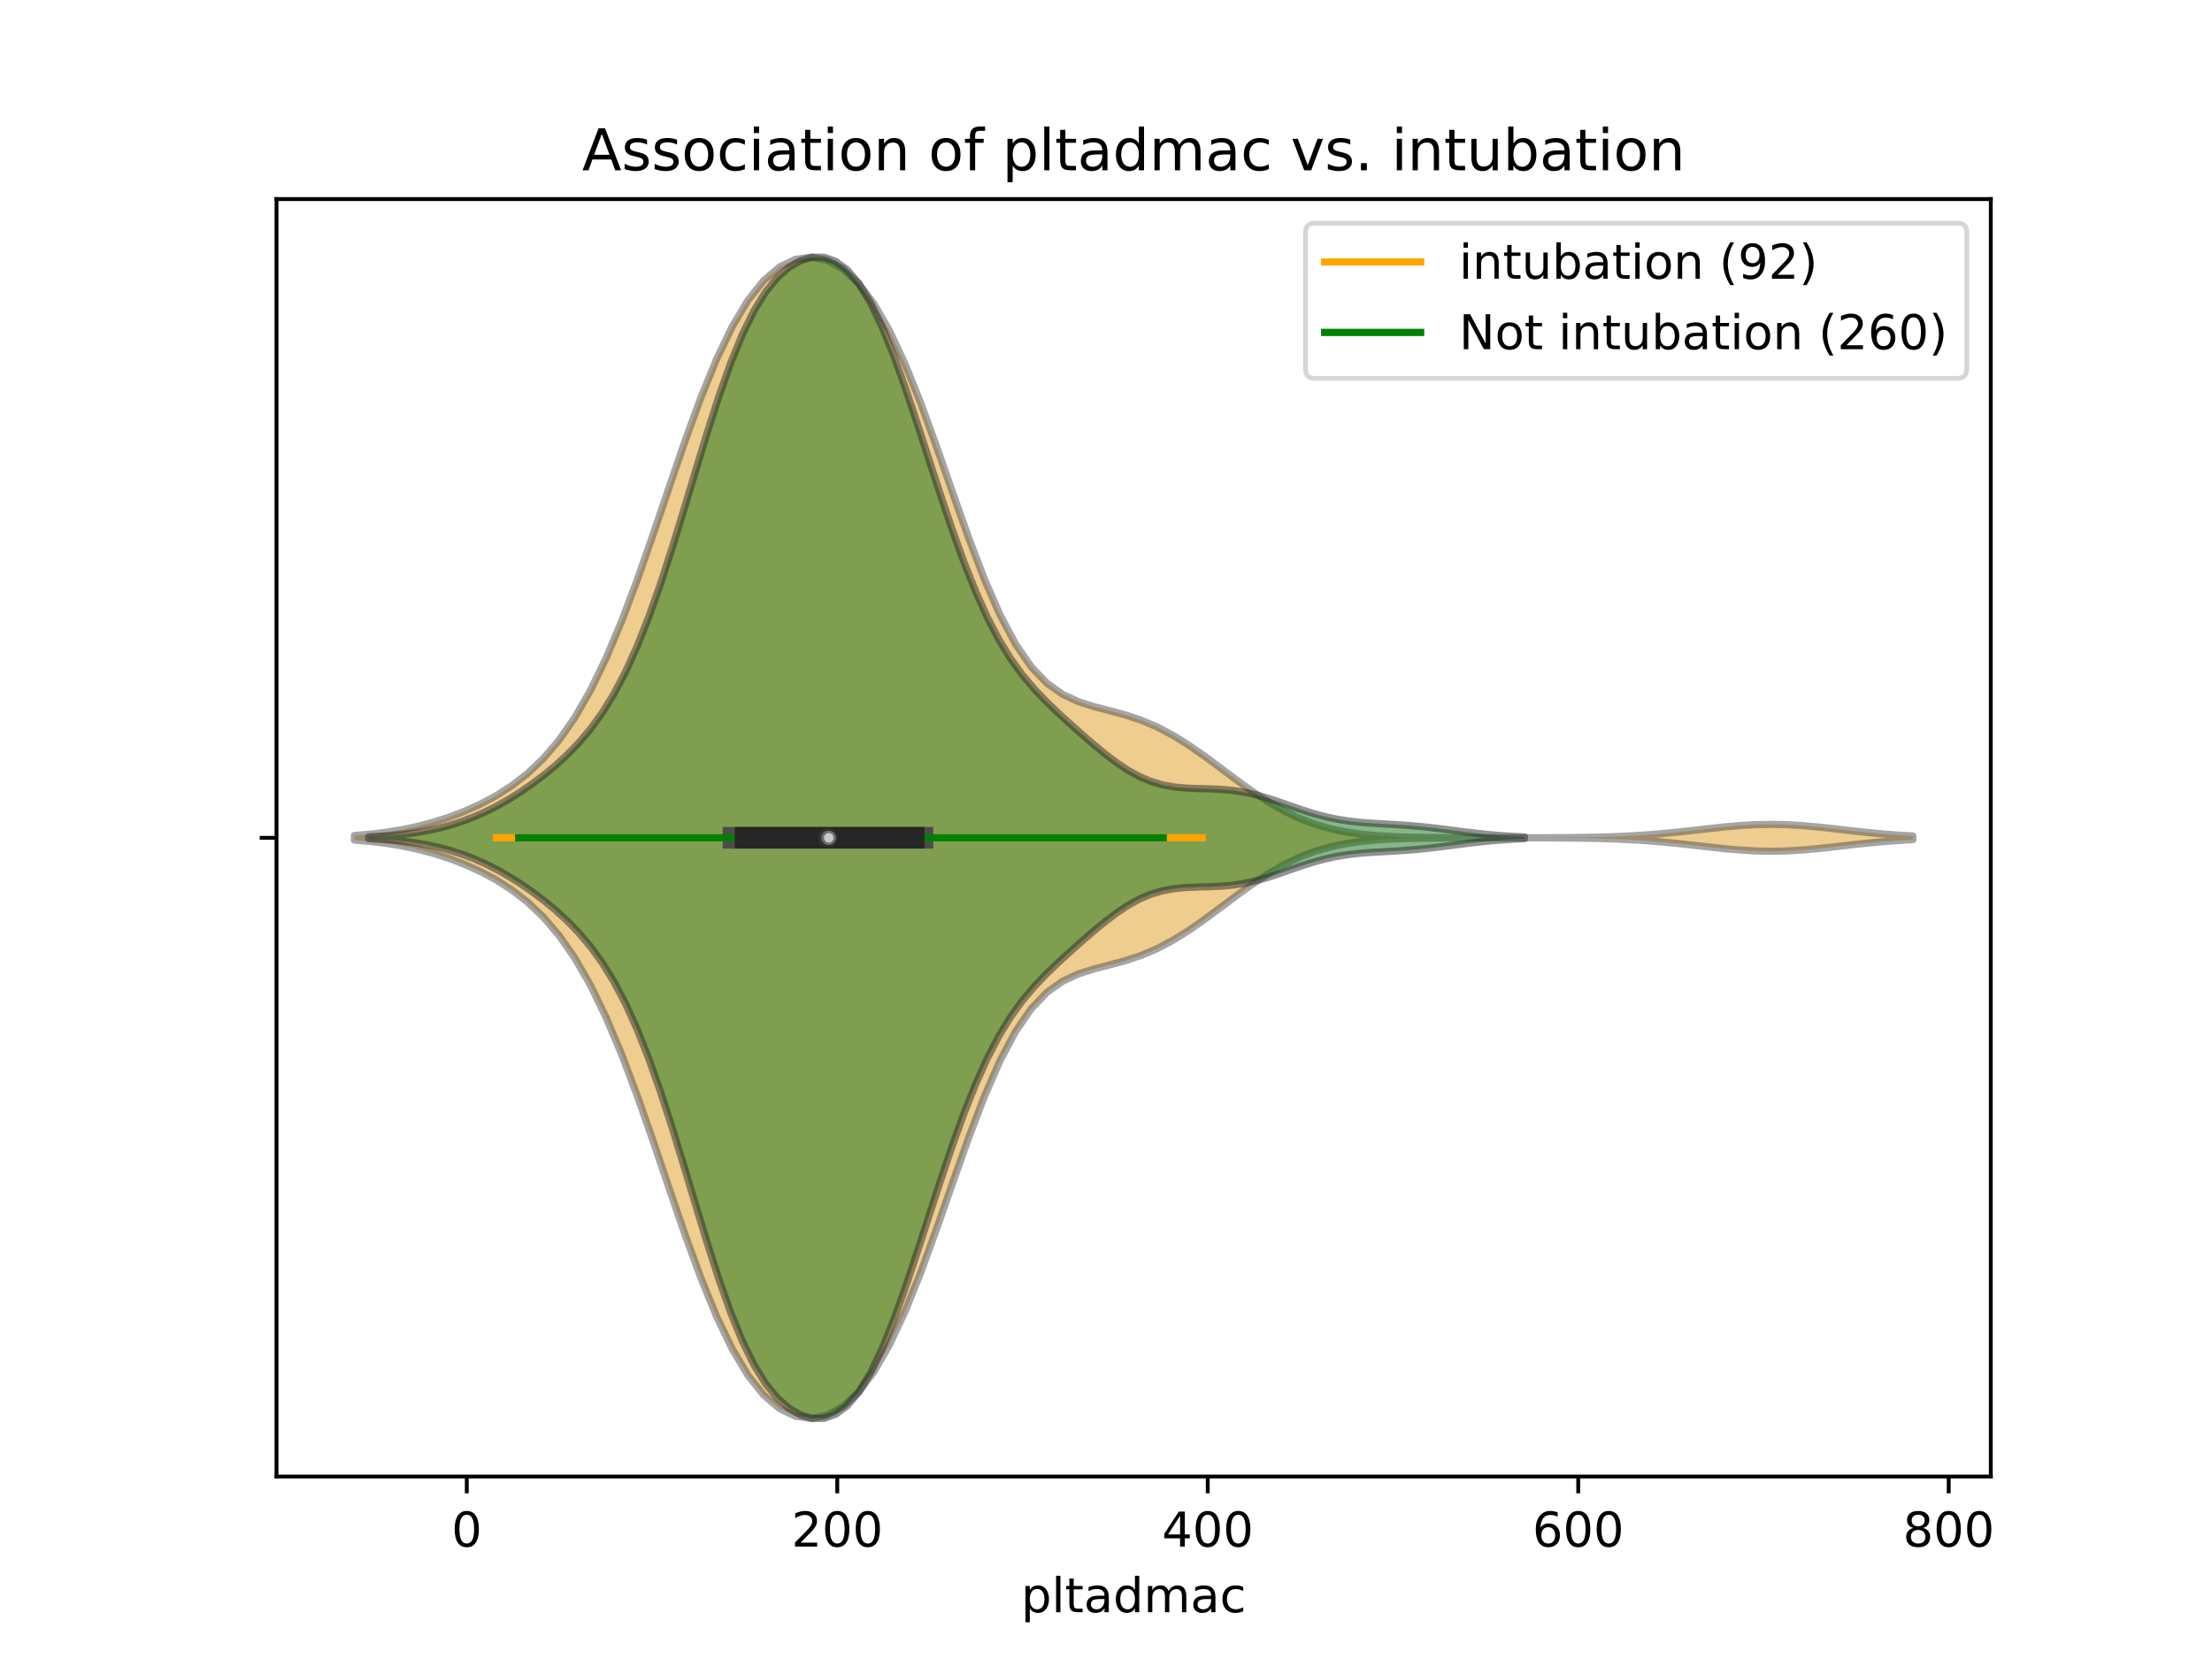 <?xml version="1.0" encoding="utf-8" standalone="no"?>
<!DOCTYPE svg PUBLIC "-//W3C//DTD SVG 1.1//EN"
  "http://www.w3.org/Graphics/SVG/1.1/DTD/svg11.dtd">
<!-- Created with matplotlib (https://matplotlib.org/) -->
<svg height="345.6pt" version="1.1" viewBox="0 0 460.8 345.6" width="460.8pt" xmlns="http://www.w3.org/2000/svg" xmlns:xlink="http://www.w3.org/1999/xlink">
 <defs>
  <style type="text/css">
*{stroke-linecap:butt;stroke-linejoin:round;}
  </style>
 </defs>
 <g id="figure_1">
  <g id="patch_1">
   <path d="M 0 345.6 
L 460.8 345.6 
L 460.8 0 
L 0 0 
z
" style="fill:#ffffff;"/>
  </g>
  <g id="axes_1">
   <g id="patch_2">
    <path d="M 57.6 307.584 
L 414.72 307.584 
L 414.72 41.472 
L 57.6 41.472 
z
" style="fill:#ffffff;"/>
   </g>
   <g id="PolyCollection_1">
    <defs>
     <path d="M 73.833 -170.594 
L 73.833 -171.55 
L 77.112 -171.829 
L 80.391 -172.222 
L 83.671 -172.753 
L 86.95 -173.441 
L 90.229 -174.303 
L 93.509 -175.351 
L 96.788 -176.602 
L 100.067 -178.082 
L 103.347 -179.836 
L 106.626 -181.933 
L 109.905 -184.474 
L 113.185 -187.588 
L 116.464 -191.424 
L 119.743 -196.128 
L 123.023 -201.828 
L 126.302 -208.591 
L 129.581 -216.398 
L 132.861 -225.118 
L 136.14 -234.497 
L 139.42 -244.173 
L 142.699 -253.72 
L 145.978 -262.702 
L 149.258 -270.742 
L 152.537 -277.571 
L 155.816 -283.048 
L 159.096 -287.156 
L 162.375 -289.961 
L 165.654 -291.56 
L 168.934 -292.032 
L 172.213 -291.402 
L 175.492 -289.632 
L 178.772 -286.637 
L 182.051 -282.32 
L 185.33 -276.626 
L 188.61 -269.596 
L 191.889 -261.407 
L 195.168 -252.383 
L 198.448 -242.979 
L 201.727 -233.718 
L 205.006 -225.114 
L 208.286 -217.592 
L 211.565 -211.416 
L 214.844 -206.666 
L 218.124 -203.248 
L 221.403 -200.933 
L 224.682 -199.417 
L 227.962 -198.38 
L 231.241 -197.533 
L 234.52 -196.643 
L 237.8 -195.546 
L 241.079 -194.148 
L 244.358 -192.416 
L 247.638 -190.374 
L 250.917 -188.087 
L 254.196 -185.656 
L 257.476 -183.198 
L 260.755 -180.83 
L 264.034 -178.658 
L 267.314 -176.759 
L 270.593 -175.177 
L 273.872 -173.92 
L 277.152 -172.97 
L 280.431 -172.285 
L 283.71 -171.815 
L 286.99 -171.507 
L 290.269 -171.316 
L 293.548 -171.203 
L 296.828 -171.139 
L 300.107 -171.105 
L 303.386 -171.088 
L 306.666 -171.079 
L 309.945 -171.076 
L 313.224 -171.076 
L 316.504 -171.078 
L 319.783 -171.083 
L 323.062 -171.095 
L 326.342 -171.117 
L 329.621 -171.154 
L 332.9 -171.217 
L 336.18 -171.314 
L 339.459 -171.458 
L 342.739 -171.658 
L 346.018 -171.918 
L 349.297 -172.236 
L 352.577 -172.596 
L 355.856 -172.971 
L 359.135 -173.326 
L 362.415 -173.618 
L 365.694 -173.81 
L 368.973 -173.875 
L 372.253 -173.805 
L 375.532 -173.608 
L 378.811 -173.312 
L 382.091 -172.956 
L 385.37 -172.581 
L 388.649 -172.222 
L 391.929 -171.907 
L 395.208 -171.649 
L 398.487 -171.451 
L 398.487 -170.693 
L 398.487 -170.693 
L 395.208 -170.495 
L 391.929 -170.237 
L 388.649 -169.922 
L 385.37 -169.563 
L 382.091 -169.188 
L 378.811 -168.832 
L 375.532 -168.536 
L 372.253 -168.339 
L 368.973 -168.269 
L 365.694 -168.334 
L 362.415 -168.526 
L 359.135 -168.818 
L 355.856 -169.173 
L 352.577 -169.548 
L 349.297 -169.908 
L 346.018 -170.226 
L 342.739 -170.486 
L 339.459 -170.686 
L 336.18 -170.83 
L 332.9 -170.927 
L 329.621 -170.99 
L 326.342 -171.027 
L 323.062 -171.049 
L 319.783 -171.061 
L 316.504 -171.066 
L 313.224 -171.068 
L 309.945 -171.068 
L 306.666 -171.065 
L 303.386 -171.056 
L 300.107 -171.039 
L 296.828 -171.005 
L 293.548 -170.941 
L 290.269 -170.828 
L 286.99 -170.637 
L 283.71 -170.329 
L 280.431 -169.859 
L 277.152 -169.174 
L 273.872 -168.224 
L 270.593 -166.967 
L 267.314 -165.385 
L 264.034 -163.486 
L 260.755 -161.314 
L 257.476 -158.946 
L 254.196 -156.488 
L 250.917 -154.057 
L 247.638 -151.77 
L 244.358 -149.728 
L 241.079 -147.996 
L 237.8 -146.598 
L 234.52 -145.501 
L 231.241 -144.611 
L 227.962 -143.764 
L 224.682 -142.727 
L 221.403 -141.211 
L 218.124 -138.896 
L 214.844 -135.478 
L 211.565 -130.728 
L 208.286 -124.552 
L 205.006 -117.03 
L 201.727 -108.426 
L 198.448 -99.165 
L 195.168 -89.761 
L 191.889 -80.737 
L 188.61 -72.548 
L 185.33 -65.518 
L 182.051 -59.824 
L 178.772 -55.507 
L 175.492 -52.512 
L 172.213 -50.742 
L 168.934 -50.112 
L 165.654 -50.584 
L 162.375 -52.183 
L 159.096 -54.988 
L 155.816 -59.096 
L 152.537 -64.573 
L 149.258 -71.402 
L 145.978 -79.442 
L 142.699 -88.424 
L 139.42 -97.971 
L 136.14 -107.647 
L 132.861 -117.026 
L 129.581 -125.746 
L 126.302 -133.553 
L 123.023 -140.316 
L 119.743 -146.016 
L 116.464 -150.72 
L 113.185 -154.556 
L 109.905 -157.67 
L 106.626 -160.211 
L 103.347 -162.308 
L 100.067 -164.062 
L 96.788 -165.542 
L 93.509 -166.793 
L 90.229 -167.841 
L 86.95 -168.703 
L 83.671 -169.391 
L 80.391 -169.922 
L 77.112 -170.315 
L 73.833 -170.594 
z
" id="mb00d078a0f" style="stroke:#4c4c4c;stroke-opacity:0.5;stroke-width:1.5;"/>
    </defs>
    <g clip-path="url(#pf6d7dfe55d)">
     <use style="fill:#df9c20;fill-opacity:0.5;stroke:#4c4c4c;stroke-opacity:0.5;stroke-width:1.5;" x="0" xlink:href="#mb00d078a0f" y="345.6"/>
    </g>
   </g>
   <g id="PolyCollection_2">
    <defs>
     <path d="M 76.803 -170.877 
L 76.803 -171.267 
L 79.235 -171.388 
L 81.667 -171.563 
L 84.099 -171.805 
L 86.53 -172.128 
L 88.962 -172.545 
L 91.394 -173.07 
L 93.826 -173.715 
L 96.258 -174.494 
L 98.69 -175.417 
L 101.122 -176.491 
L 103.554 -177.718 
L 105.986 -179.097 
L 108.418 -180.624 
L 110.85 -182.298 
L 113.282 -184.128 
L 115.714 -186.134 
L 118.146 -188.36 
L 120.578 -190.87 
L 123.01 -193.748 
L 125.442 -197.097 
L 127.874 -201.026 
L 130.306 -205.637 
L 132.738 -210.999 
L 135.17 -217.137 
L 137.602 -224.009 
L 140.034 -231.498 
L 142.466 -239.416 
L 144.898 -247.51 
L 147.33 -255.49 
L 149.762 -263.052 
L 152.194 -269.923 
L 154.626 -275.895 
L 157.057 -280.854 
L 159.489 -284.789 
L 161.921 -287.771 
L 164.353 -289.914 
L 166.785 -291.319 
L 169.217 -292.032 
L 171.649 -292.018 
L 174.081 -291.176 
L 176.513 -289.372 
L 178.945 -286.492 
L 181.377 -282.489 
L 183.809 -277.402 
L 186.241 -271.367 
L 188.673 -264.588 
L 191.105 -257.318 
L 193.537 -249.824 
L 195.969 -242.364 
L 198.401 -235.175 
L 200.833 -228.454 
L 203.265 -222.352 
L 205.697 -216.961 
L 208.129 -212.306 
L 210.561 -208.347 
L 212.993 -204.992 
L 215.425 -202.11 
L 217.857 -199.562 
L 220.289 -197.221 
L 222.721 -194.992 
L 225.153 -192.826 
L 227.584 -190.718 
L 230.016 -188.703 
L 232.448 -186.843 
L 234.88 -185.208 
L 237.312 -183.858 
L 239.744 -182.824 
L 242.176 -182.104 
L 244.608 -181.662 
L 247.04 -181.432 
L 249.472 -181.329 
L 251.904 -181.266 
L 254.336 -181.158 
L 256.768 -180.939 
L 259.2 -180.567 
L 261.632 -180.028 
L 264.064 -179.337 
L 266.496 -178.537 
L 268.928 -177.686 
L 271.36 -176.849 
L 273.792 -176.084 
L 276.224 -175.435 
L 278.656 -174.921 
L 281.088 -174.543 
L 283.52 -174.28 
L 285.952 -174.098 
L 288.384 -173.958 
L 290.816 -173.821 
L 293.248 -173.657 
L 295.68 -173.45 
L 298.111 -173.195 
L 300.543 -172.902 
L 302.975 -172.59 
L 305.407 -172.278 
L 307.839 -171.99 
L 310.271 -171.739 
L 312.703 -171.534 
L 315.135 -171.377 
L 317.567 -171.263 
L 317.567 -170.881 
L 317.567 -170.881 
L 315.135 -170.767 
L 312.703 -170.61 
L 310.271 -170.405 
L 307.839 -170.154 
L 305.407 -169.866 
L 302.975 -169.554 
L 300.543 -169.242 
L 298.111 -168.949 
L 295.68 -168.694 
L 293.248 -168.487 
L 290.816 -168.323 
L 288.384 -168.186 
L 285.952 -168.046 
L 283.52 -167.864 
L 281.088 -167.601 
L 278.656 -167.223 
L 276.224 -166.709 
L 273.792 -166.06 
L 271.36 -165.295 
L 268.928 -164.458 
L 266.496 -163.607 
L 264.064 -162.807 
L 261.632 -162.116 
L 259.2 -161.577 
L 256.768 -161.205 
L 254.336 -160.986 
L 251.904 -160.878 
L 249.472 -160.815 
L 247.04 -160.712 
L 244.608 -160.482 
L 242.176 -160.04 
L 239.744 -159.32 
L 237.312 -158.286 
L 234.88 -156.936 
L 232.448 -155.301 
L 230.016 -153.441 
L 227.584 -151.426 
L 225.153 -149.318 
L 222.721 -147.152 
L 220.289 -144.923 
L 217.857 -142.582 
L 215.425 -140.034 
L 212.993 -137.152 
L 210.561 -133.797 
L 208.129 -129.838 
L 205.697 -125.183 
L 203.265 -119.792 
L 200.833 -113.69 
L 198.401 -106.969 
L 195.969 -99.78 
L 193.537 -92.32 
L 191.105 -84.826 
L 188.673 -77.556 
L 186.241 -70.777 
L 183.809 -64.742 
L 181.377 -59.655 
L 178.945 -55.652 
L 176.513 -52.772 
L 174.081 -50.968 
L 171.649 -50.126 
L 169.217 -50.112 
L 166.785 -50.825 
L 164.353 -52.23 
L 161.921 -54.373 
L 159.489 -57.355 
L 157.057 -61.29 
L 154.626 -66.249 
L 152.194 -72.221 
L 149.762 -79.092 
L 147.33 -86.654 
L 144.898 -94.634 
L 142.466 -102.728 
L 140.034 -110.646 
L 137.602 -118.135 
L 135.17 -125.007 
L 132.738 -131.145 
L 130.306 -136.507 
L 127.874 -141.118 
L 125.442 -145.047 
L 123.01 -148.396 
L 120.578 -151.274 
L 118.146 -153.784 
L 115.714 -156.01 
L 113.282 -158.016 
L 110.85 -159.846 
L 108.418 -161.52 
L 105.986 -163.047 
L 103.554 -164.426 
L 101.122 -165.653 
L 98.69 -166.727 
L 96.258 -167.65 
L 93.826 -168.429 
L 91.394 -169.074 
L 88.962 -169.599 
L 86.53 -170.016 
L 84.099 -170.339 
L 81.667 -170.581 
L 79.235 -170.756 
L 76.803 -170.877 
z
" id="m89134c0ef1" style="stroke:#262626;stroke-opacity:0.5;stroke-width:1.5;"/>
    </defs>
    <g clip-path="url(#pf6d7dfe55d)">
     <use style="fill:#107010;fill-opacity:0.5;stroke:#262626;stroke-opacity:0.5;stroke-width:1.5;" x="0" xlink:href="#m89134c0ef1" y="345.6"/>
    </g>
   </g>
   <g id="matplotlib.axis_1">
    <g id="xtick_1">
     <g id="line2d_1">
      <defs>
       <path d="M 0 0 
L 0 3.5 
" id="m2292535083" style="stroke:#000000;stroke-width:0.8;"/>
      </defs>
      <g>
       <use style="stroke:#000000;stroke-width:0.8;" x="97.239" xlink:href="#m2292535083" y="307.584"/>
      </g>
     </g>
     <g id="text_1">
      <!-- 0 -->
      <defs>
       <path d="M 31.781 66.406 
Q 24.172 66.406 20.328 58.906 
Q 16.5 51.422 16.5 36.375 
Q 16.5 21.391 20.328 13.891 
Q 24.172 6.391 31.781 6.391 
Q 39.453 6.391 43.281 13.891 
Q 47.125 21.391 47.125 36.375 
Q 47.125 51.422 43.281 58.906 
Q 39.453 66.406 31.781 66.406 
z
M 31.781 74.219 
Q 44.047 74.219 50.516 64.516 
Q 56.984 54.828 56.984 36.375 
Q 56.984 17.969 50.516 8.266 
Q 44.047 -1.422 31.781 -1.422 
Q 19.531 -1.422 13.062 8.266 
Q 6.594 17.969 6.594 36.375 
Q 6.594 54.828 13.062 64.516 
Q 19.531 74.219 31.781 74.219 
z
" id="DejaVuSans-48"/>
      </defs>
      <g transform="translate(94.058 322.182)scale(0.1 -0.1)">
       <use xlink:href="#DejaVuSans-48"/>
      </g>
     </g>
    </g>
    <g id="xtick_2">
     <g id="line2d_2">
      <g>
       <use style="stroke:#000000;stroke-width:0.8;" x="174.417" xlink:href="#m2292535083" y="307.584"/>
      </g>
     </g>
     <g id="text_2">
      <!-- 200 -->
      <defs>
       <path d="M 19.188 8.297 
L 53.609 8.297 
L 53.609 0 
L 7.328 0 
L 7.328 8.297 
Q 12.938 14.109 22.625 23.891 
Q 32.328 33.688 34.812 36.531 
Q 39.547 41.844 41.422 45.531 
Q 43.312 49.219 43.312 52.781 
Q 43.312 58.594 39.234 62.25 
Q 35.156 65.922 28.609 65.922 
Q 23.969 65.922 18.812 64.312 
Q 13.672 62.703 7.812 59.422 
L 7.812 69.391 
Q 13.766 71.781 18.938 73 
Q 24.125 74.219 28.422 74.219 
Q 39.75 74.219 46.484 68.547 
Q 53.219 62.891 53.219 53.422 
Q 53.219 48.922 51.531 44.891 
Q 49.859 40.875 45.406 35.406 
Q 44.188 33.984 37.641 27.219 
Q 31.109 20.453 19.188 8.297 
z
" id="DejaVuSans-50"/>
      </defs>
      <g transform="translate(164.874 322.182)scale(0.1 -0.1)">
       <use xlink:href="#DejaVuSans-50"/>
       <use x="63.623" xlink:href="#DejaVuSans-48"/>
       <use x="127.246" xlink:href="#DejaVuSans-48"/>
      </g>
     </g>
    </g>
    <g id="xtick_3">
     <g id="line2d_3">
      <g>
       <use style="stroke:#000000;stroke-width:0.8;" x="251.596" xlink:href="#m2292535083" y="307.584"/>
      </g>
     </g>
     <g id="text_3">
      <!-- 400 -->
      <defs>
       <path d="M 37.797 64.312 
L 12.891 25.391 
L 37.797 25.391 
z
M 35.203 72.906 
L 47.609 72.906 
L 47.609 25.391 
L 58.016 25.391 
L 58.016 17.188 
L 47.609 17.188 
L 47.609 0 
L 37.797 0 
L 37.797 17.188 
L 4.891 17.188 
L 4.891 26.703 
z
" id="DejaVuSans-52"/>
      </defs>
      <g transform="translate(242.052 322.182)scale(0.1 -0.1)">
       <use xlink:href="#DejaVuSans-52"/>
       <use x="63.623" xlink:href="#DejaVuSans-48"/>
       <use x="127.246" xlink:href="#DejaVuSans-48"/>
      </g>
     </g>
    </g>
    <g id="xtick_4">
     <g id="line2d_4">
      <g>
       <use style="stroke:#000000;stroke-width:0.8;" x="328.774" xlink:href="#m2292535083" y="307.584"/>
      </g>
     </g>
     <g id="text_4">
      <!-- 600 -->
      <defs>
       <path d="M 33.016 40.375 
Q 26.375 40.375 22.484 35.828 
Q 18.609 31.297 18.609 23.391 
Q 18.609 15.531 22.484 10.953 
Q 26.375 6.391 33.016 6.391 
Q 39.656 6.391 43.531 10.953 
Q 47.406 15.531 47.406 23.391 
Q 47.406 31.297 43.531 35.828 
Q 39.656 40.375 33.016 40.375 
z
M 52.594 71.297 
L 52.594 62.312 
Q 48.875 64.062 45.094 64.984 
Q 41.312 65.922 37.594 65.922 
Q 27.828 65.922 22.672 59.328 
Q 17.531 52.734 16.797 39.406 
Q 19.672 43.656 24.016 45.922 
Q 28.375 48.188 33.594 48.188 
Q 44.578 48.188 50.953 41.516 
Q 57.328 34.859 57.328 23.391 
Q 57.328 12.156 50.688 5.359 
Q 44.047 -1.422 33.016 -1.422 
Q 20.359 -1.422 13.672 8.266 
Q 6.984 17.969 6.984 36.375 
Q 6.984 53.656 15.188 63.938 
Q 23.391 74.219 37.203 74.219 
Q 40.922 74.219 44.703 73.484 
Q 48.484 72.75 52.594 71.297 
z
" id="DejaVuSans-54"/>
      </defs>
      <g transform="translate(319.23 322.182)scale(0.1 -0.1)">
       <use xlink:href="#DejaVuSans-54"/>
       <use x="63.623" xlink:href="#DejaVuSans-48"/>
       <use x="127.246" xlink:href="#DejaVuSans-48"/>
      </g>
     </g>
    </g>
    <g id="xtick_5">
     <g id="line2d_5">
      <g>
       <use style="stroke:#000000;stroke-width:0.8;" x="405.952" xlink:href="#m2292535083" y="307.584"/>
      </g>
     </g>
     <g id="text_5">
      <!-- 800 -->
      <defs>
       <path d="M 31.781 34.625 
Q 24.75 34.625 20.719 30.859 
Q 16.703 27.094 16.703 20.516 
Q 16.703 13.922 20.719 10.156 
Q 24.75 6.391 31.781 6.391 
Q 38.812 6.391 42.859 10.172 
Q 46.922 13.969 46.922 20.516 
Q 46.922 27.094 42.891 30.859 
Q 38.875 34.625 31.781 34.625 
z
M 21.922 38.812 
Q 15.578 40.375 12.031 44.719 
Q 8.5 49.078 8.5 55.328 
Q 8.5 64.062 14.719 69.141 
Q 20.953 74.219 31.781 74.219 
Q 42.672 74.219 48.875 69.141 
Q 55.078 64.062 55.078 55.328 
Q 55.078 49.078 51.531 44.719 
Q 48 40.375 41.703 38.812 
Q 48.828 37.156 52.797 32.312 
Q 56.781 27.484 56.781 20.516 
Q 56.781 9.906 50.312 4.234 
Q 43.844 -1.422 31.781 -1.422 
Q 19.734 -1.422 13.25 4.234 
Q 6.781 9.906 6.781 20.516 
Q 6.781 27.484 10.781 32.312 
Q 14.797 37.156 21.922 38.812 
z
M 18.312 54.391 
Q 18.312 48.734 21.844 45.562 
Q 25.391 42.391 31.781 42.391 
Q 38.141 42.391 41.719 45.562 
Q 45.312 48.734 45.312 54.391 
Q 45.312 60.062 41.719 63.234 
Q 38.141 66.406 31.781 66.406 
Q 25.391 66.406 21.844 63.234 
Q 18.312 60.062 18.312 54.391 
z
" id="DejaVuSans-56"/>
      </defs>
      <g transform="translate(396.409 322.182)scale(0.1 -0.1)">
       <use xlink:href="#DejaVuSans-56"/>
       <use x="63.623" xlink:href="#DejaVuSans-48"/>
       <use x="127.246" xlink:href="#DejaVuSans-48"/>
      </g>
     </g>
    </g>
    <g id="text_6">
     <!-- pltadmac -->
     <defs>
      <path d="M 18.109 8.203 
L 18.109 -20.797 
L 9.078 -20.797 
L 9.078 54.688 
L 18.109 54.688 
L 18.109 46.391 
Q 20.953 51.266 25.266 53.625 
Q 29.594 56 35.594 56 
Q 45.562 56 51.781 48.094 
Q 58.016 40.188 58.016 27.297 
Q 58.016 14.406 51.781 6.484 
Q 45.562 -1.422 35.594 -1.422 
Q 29.594 -1.422 25.266 0.953 
Q 20.953 3.328 18.109 8.203 
z
M 48.688 27.297 
Q 48.688 37.203 44.609 42.844 
Q 40.531 48.484 33.406 48.484 
Q 26.266 48.484 22.188 42.844 
Q 18.109 37.203 18.109 27.297 
Q 18.109 17.391 22.188 11.75 
Q 26.266 6.109 33.406 6.109 
Q 40.531 6.109 44.609 11.75 
Q 48.688 17.391 48.688 27.297 
z
" id="DejaVuSans-112"/>
      <path d="M 9.422 75.984 
L 18.406 75.984 
L 18.406 0 
L 9.422 0 
z
" id="DejaVuSans-108"/>
      <path d="M 18.312 70.219 
L 18.312 54.688 
L 36.812 54.688 
L 36.812 47.703 
L 18.312 47.703 
L 18.312 18.016 
Q 18.312 11.328 20.141 9.422 
Q 21.969 7.516 27.594 7.516 
L 36.812 7.516 
L 36.812 0 
L 27.594 0 
Q 17.188 0 13.234 3.875 
Q 9.281 7.766 9.281 18.016 
L 9.281 47.703 
L 2.688 47.703 
L 2.688 54.688 
L 9.281 54.688 
L 9.281 70.219 
z
" id="DejaVuSans-116"/>
      <path d="M 34.281 27.484 
Q 23.391 27.484 19.188 25 
Q 14.984 22.516 14.984 16.5 
Q 14.984 11.719 18.141 8.906 
Q 21.297 6.109 26.703 6.109 
Q 34.188 6.109 38.703 11.406 
Q 43.219 16.703 43.219 25.484 
L 43.219 27.484 
z
M 52.203 31.203 
L 52.203 0 
L 43.219 0 
L 43.219 8.297 
Q 40.141 3.328 35.547 0.953 
Q 30.953 -1.422 24.312 -1.422 
Q 15.922 -1.422 10.953 3.297 
Q 6 8.016 6 15.922 
Q 6 25.141 12.172 29.828 
Q 18.359 34.516 30.609 34.516 
L 43.219 34.516 
L 43.219 35.406 
Q 43.219 41.609 39.141 45 
Q 35.062 48.391 27.688 48.391 
Q 23 48.391 18.547 47.266 
Q 14.109 46.141 10.016 43.891 
L 10.016 52.203 
Q 14.938 54.109 19.578 55.047 
Q 24.219 56 28.609 56 
Q 40.484 56 46.344 49.844 
Q 52.203 43.703 52.203 31.203 
z
" id="DejaVuSans-97"/>
      <path d="M 45.406 46.391 
L 45.406 75.984 
L 54.391 75.984 
L 54.391 0 
L 45.406 0 
L 45.406 8.203 
Q 42.578 3.328 38.25 0.953 
Q 33.938 -1.422 27.875 -1.422 
Q 17.969 -1.422 11.734 6.484 
Q 5.516 14.406 5.516 27.297 
Q 5.516 40.188 11.734 48.094 
Q 17.969 56 27.875 56 
Q 33.938 56 38.25 53.625 
Q 42.578 51.266 45.406 46.391 
z
M 14.797 27.297 
Q 14.797 17.391 18.875 11.75 
Q 22.953 6.109 30.078 6.109 
Q 37.203 6.109 41.297 11.75 
Q 45.406 17.391 45.406 27.297 
Q 45.406 37.203 41.297 42.844 
Q 37.203 48.484 30.078 48.484 
Q 22.953 48.484 18.875 42.844 
Q 14.797 37.203 14.797 27.297 
z
" id="DejaVuSans-100"/>
      <path d="M 52 44.188 
Q 55.375 50.25 60.062 53.125 
Q 64.75 56 71.094 56 
Q 79.641 56 84.281 50.016 
Q 88.922 44.047 88.922 33.016 
L 88.922 0 
L 79.891 0 
L 79.891 32.719 
Q 79.891 40.578 77.094 44.375 
Q 74.312 48.188 68.609 48.188 
Q 61.625 48.188 57.562 43.547 
Q 53.516 38.922 53.516 30.906 
L 53.516 0 
L 44.484 0 
L 44.484 32.719 
Q 44.484 40.625 41.703 44.406 
Q 38.922 48.188 33.109 48.188 
Q 26.219 48.188 22.156 43.531 
Q 18.109 38.875 18.109 30.906 
L 18.109 0 
L 9.078 0 
L 9.078 54.688 
L 18.109 54.688 
L 18.109 46.188 
Q 21.188 51.219 25.484 53.609 
Q 29.781 56 35.688 56 
Q 41.656 56 45.828 52.969 
Q 50 49.953 52 44.188 
z
" id="DejaVuSans-109"/>
      <path d="M 48.781 52.594 
L 48.781 44.188 
Q 44.969 46.297 41.141 47.344 
Q 37.312 48.391 33.406 48.391 
Q 24.656 48.391 19.812 42.844 
Q 14.984 37.312 14.984 27.297 
Q 14.984 17.281 19.812 11.734 
Q 24.656 6.203 33.406 6.203 
Q 37.312 6.203 41.141 7.25 
Q 44.969 8.297 48.781 10.406 
L 48.781 2.094 
Q 45.016 0.344 40.984 -0.531 
Q 36.969 -1.422 32.422 -1.422 
Q 20.062 -1.422 12.781 6.344 
Q 5.516 14.109 5.516 27.297 
Q 5.516 40.672 12.859 48.328 
Q 20.219 56 33.016 56 
Q 37.156 56 41.109 55.141 
Q 45.062 54.297 48.781 52.594 
z
" id="DejaVuSans-99"/>
     </defs>
     <g transform="translate(212.715 335.861)scale(0.1 -0.1)">
      <use xlink:href="#DejaVuSans-112"/>
      <use x="63.477" xlink:href="#DejaVuSans-108"/>
      <use x="91.26" xlink:href="#DejaVuSans-116"/>
      <use x="130.469" xlink:href="#DejaVuSans-97"/>
      <use x="191.748" xlink:href="#DejaVuSans-100"/>
      <use x="255.225" xlink:href="#DejaVuSans-109"/>
      <use x="352.637" xlink:href="#DejaVuSans-97"/>
      <use x="413.916" xlink:href="#DejaVuSans-99"/>
     </g>
    </g>
   </g>
   <g id="matplotlib.axis_2">
    <g id="ytick_1">
     <g id="line2d_6">
      <defs>
       <path d="M 0 0 
L -3.5 0 
" id="m03ed3dd9bf" style="stroke:#000000;stroke-width:0.8;"/>
      </defs>
      <g>
       <use style="stroke:#000000;stroke-width:0.8;" x="57.6" xlink:href="#m03ed3dd9bf" y="174.528"/>
      </g>
     </g>
    </g>
   </g>
   <g id="line2d_7">
    <path clip-path="url(#pf6d7dfe55d)" d="M 103.413 174.528 
L 250.438 174.528 
" style="fill:none;stroke:#ffa500;stroke-linecap:square;stroke-width:1.5;"/>
   </g>
   <g id="line2d_8">
    <path clip-path="url(#pf6d7dfe55d)" d="M 152.807 174.528 
L 192.168 174.528 
" style="fill:none;stroke:#4c4c4c;stroke-linecap:square;stroke-width:4.5;"/>
   </g>
   <g id="line2d_9">
    <path clip-path="url(#pf6d7dfe55d)" d="M 108.044 174.528 
L 242.334 174.528 
" style="fill:none;stroke:#008000;stroke-linecap:square;stroke-width:1.5;"/>
   </g>
   <g id="line2d_10">
    <path clip-path="url(#pf6d7dfe55d)" d="M 155.316 174.528 
L 190.335 174.528 
" style="fill:none;stroke:#262626;stroke-linecap:square;stroke-width:4.5;"/>
   </g>
   <g id="patch_3">
    <path d="M 57.6 307.584 
L 57.6 41.472 
" style="fill:none;stroke:#000000;stroke-linecap:square;stroke-linejoin:miter;stroke-width:0.8;"/>
   </g>
   <g id="patch_4">
    <path d="M 414.72 307.584 
L 414.72 41.472 
" style="fill:none;stroke:#000000;stroke-linecap:square;stroke-linejoin:miter;stroke-width:0.8;"/>
   </g>
   <g id="patch_5">
    <path d="M 57.6 307.584 
L 414.72 307.584 
" style="fill:none;stroke:#000000;stroke-linecap:square;stroke-linejoin:miter;stroke-width:0.8;"/>
   </g>
   <g id="patch_6">
    <path d="M 57.6 41.472 
L 414.72 41.472 
" style="fill:none;stroke:#000000;stroke-linecap:square;stroke-linejoin:miter;stroke-width:0.8;"/>
   </g>
   <g id="PathCollection_1">
    <defs>
     <path d="M 0 1.5 
C 0.398 1.5 0.779 1.342 1.061 1.061 
C 1.342 0.779 1.5 0.398 1.5 0 
C 1.5 -0.398 1.342 -0.779 1.061 -1.061 
C 0.779 -1.342 0.398 -1.5 0 -1.5 
C -0.398 -1.5 -0.779 -1.342 -1.061 -1.061 
C -1.342 -0.779 -1.5 -0.398 -1.5 0 
C -1.5 0.398 -1.342 0.779 -1.061 1.061 
C -0.779 1.342 -0.398 1.5 0 1.5 
z
" id="mc0e2541515" style="stroke:#4c4c4c;stroke-opacity:0.5;"/>
    </defs>
    <g clip-path="url(#pf6d7dfe55d)">
     <use style="fill:#ffffff;fill-opacity:0.5;stroke:#4c4c4c;stroke-opacity:0.5;" x="172.488" xlink:href="#mc0e2541515" y="174.528"/>
    </g>
   </g>
   <g id="PathCollection_2">
    <defs>
     <path d="M 0 1.5 
C 0.398 1.5 0.779 1.342 1.061 1.061 
C 1.342 0.779 1.5 0.398 1.5 0 
C 1.5 -0.398 1.342 -0.779 1.061 -1.061 
C 0.779 -1.342 0.398 -1.5 0 -1.5 
C -0.398 -1.5 -0.779 -1.342 -1.061 -1.061 
C -1.342 -0.779 -1.5 -0.398 -1.5 0 
C -1.5 0.398 -1.342 0.779 -1.061 1.061 
C -0.779 1.342 -0.398 1.5 0 1.5 
z
" id="m3186459433" style="stroke:#262626;stroke-opacity:0.5;"/>
    </defs>
    <g clip-path="url(#pf6d7dfe55d)">
     <use style="fill:#ffffff;fill-opacity:0.5;stroke:#262626;stroke-opacity:0.5;" x="172.681" xlink:href="#m3186459433" y="174.528"/>
    </g>
   </g>
   <g id="text_7">
    <!-- Association of pltadmac vs. intubation -->
    <defs>
     <path d="M 34.188 63.188 
L 20.797 26.906 
L 47.609 26.906 
z
M 28.609 72.906 
L 39.797 72.906 
L 67.578 0 
L 57.328 0 
L 50.688 18.703 
L 17.828 18.703 
L 11.188 0 
L 0.781 0 
z
" id="DejaVuSans-65"/>
     <path d="M 44.281 53.078 
L 44.281 44.578 
Q 40.484 46.531 36.375 47.5 
Q 32.281 48.484 27.875 48.484 
Q 21.188 48.484 17.844 46.438 
Q 14.5 44.391 14.5 40.281 
Q 14.5 37.156 16.891 35.375 
Q 19.281 33.594 26.516 31.984 
L 29.594 31.297 
Q 39.156 29.25 43.188 25.516 
Q 47.219 21.781 47.219 15.094 
Q 47.219 7.469 41.188 3.016 
Q 35.156 -1.422 24.609 -1.422 
Q 20.219 -1.422 15.453 -0.562 
Q 10.688 0.297 5.422 2 
L 5.422 11.281 
Q 10.406 8.688 15.234 7.391 
Q 20.062 6.109 24.812 6.109 
Q 31.156 6.109 34.562 8.281 
Q 37.984 10.453 37.984 14.406 
Q 37.984 18.062 35.516 20.016 
Q 33.062 21.969 24.703 23.781 
L 21.578 24.516 
Q 13.234 26.266 9.516 29.906 
Q 5.812 33.547 5.812 39.891 
Q 5.812 47.609 11.281 51.797 
Q 16.75 56 26.812 56 
Q 31.781 56 36.172 55.266 
Q 40.578 54.547 44.281 53.078 
z
" id="DejaVuSans-115"/>
     <path d="M 30.609 48.391 
Q 23.391 48.391 19.188 42.75 
Q 14.984 37.109 14.984 27.297 
Q 14.984 17.484 19.156 11.844 
Q 23.344 6.203 30.609 6.203 
Q 37.797 6.203 41.984 11.859 
Q 46.188 17.531 46.188 27.297 
Q 46.188 37.016 41.984 42.703 
Q 37.797 48.391 30.609 48.391 
z
M 30.609 56 
Q 42.328 56 49.016 48.375 
Q 55.719 40.766 55.719 27.297 
Q 55.719 13.875 49.016 6.219 
Q 42.328 -1.422 30.609 -1.422 
Q 18.844 -1.422 12.172 6.219 
Q 5.516 13.875 5.516 27.297 
Q 5.516 40.766 12.172 48.375 
Q 18.844 56 30.609 56 
z
" id="DejaVuSans-111"/>
     <path d="M 9.422 54.688 
L 18.406 54.688 
L 18.406 0 
L 9.422 0 
z
M 9.422 75.984 
L 18.406 75.984 
L 18.406 64.594 
L 9.422 64.594 
z
" id="DejaVuSans-105"/>
     <path d="M 54.891 33.016 
L 54.891 0 
L 45.906 0 
L 45.906 32.719 
Q 45.906 40.484 42.875 44.328 
Q 39.844 48.188 33.797 48.188 
Q 26.516 48.188 22.312 43.547 
Q 18.109 38.922 18.109 30.906 
L 18.109 0 
L 9.078 0 
L 9.078 54.688 
L 18.109 54.688 
L 18.109 46.188 
Q 21.344 51.125 25.703 53.562 
Q 30.078 56 35.797 56 
Q 45.219 56 50.047 50.172 
Q 54.891 44.344 54.891 33.016 
z
" id="DejaVuSans-110"/>
     <path id="DejaVuSans-32"/>
     <path d="M 37.109 75.984 
L 37.109 68.5 
L 28.516 68.5 
Q 23.688 68.5 21.797 66.547 
Q 19.922 64.594 19.922 59.516 
L 19.922 54.688 
L 34.719 54.688 
L 34.719 47.703 
L 19.922 47.703 
L 19.922 0 
L 10.891 0 
L 10.891 47.703 
L 2.297 47.703 
L 2.297 54.688 
L 10.891 54.688 
L 10.891 58.5 
Q 10.891 67.625 15.141 71.797 
Q 19.391 75.984 28.609 75.984 
z
" id="DejaVuSans-102"/>
     <path d="M 2.984 54.688 
L 12.5 54.688 
L 29.594 8.797 
L 46.688 54.688 
L 56.203 54.688 
L 35.688 0 
L 23.484 0 
z
" id="DejaVuSans-118"/>
     <path d="M 10.688 12.406 
L 21 12.406 
L 21 0 
L 10.688 0 
z
" id="DejaVuSans-46"/>
     <path d="M 8.5 21.578 
L 8.5 54.688 
L 17.484 54.688 
L 17.484 21.922 
Q 17.484 14.156 20.5 10.266 
Q 23.531 6.391 29.594 6.391 
Q 36.859 6.391 41.078 11.031 
Q 45.312 15.672 45.312 23.688 
L 45.312 54.688 
L 54.297 54.688 
L 54.297 0 
L 45.312 0 
L 45.312 8.406 
Q 42.047 3.422 37.719 1 
Q 33.406 -1.422 27.688 -1.422 
Q 18.266 -1.422 13.375 4.438 
Q 8.5 10.297 8.5 21.578 
z
M 31.109 56 
z
" id="DejaVuSans-117"/>
     <path d="M 48.688 27.297 
Q 48.688 37.203 44.609 42.844 
Q 40.531 48.484 33.406 48.484 
Q 26.266 48.484 22.188 42.844 
Q 18.109 37.203 18.109 27.297 
Q 18.109 17.391 22.188 11.75 
Q 26.266 6.109 33.406 6.109 
Q 40.531 6.109 44.609 11.75 
Q 48.688 17.391 48.688 27.297 
z
M 18.109 46.391 
Q 20.953 51.266 25.266 53.625 
Q 29.594 56 35.594 56 
Q 45.562 56 51.781 48.094 
Q 58.016 40.188 58.016 27.297 
Q 58.016 14.406 51.781 6.484 
Q 45.562 -1.422 35.594 -1.422 
Q 29.594 -1.422 25.266 0.953 
Q 20.953 3.328 18.109 8.203 
L 18.109 0 
L 9.078 0 
L 9.078 75.984 
L 18.109 75.984 
z
" id="DejaVuSans-98"/>
    </defs>
    <g transform="translate(121.266 35.472)scale(0.12 -0.12)">
     <use xlink:href="#DejaVuSans-65"/>
     <use x="68.408" xlink:href="#DejaVuSans-115"/>
     <use x="120.508" xlink:href="#DejaVuSans-115"/>
     <use x="172.607" xlink:href="#DejaVuSans-111"/>
     <use x="233.789" xlink:href="#DejaVuSans-99"/>
     <use x="288.77" xlink:href="#DejaVuSans-105"/>
     <use x="316.553" xlink:href="#DejaVuSans-97"/>
     <use x="377.832" xlink:href="#DejaVuSans-116"/>
     <use x="417.041" xlink:href="#DejaVuSans-105"/>
     <use x="444.824" xlink:href="#DejaVuSans-111"/>
     <use x="506.006" xlink:href="#DejaVuSans-110"/>
     <use x="569.385" xlink:href="#DejaVuSans-32"/>
     <use x="601.172" xlink:href="#DejaVuSans-111"/>
     <use x="662.354" xlink:href="#DejaVuSans-102"/>
     <use x="697.559" xlink:href="#DejaVuSans-32"/>
     <use x="729.346" xlink:href="#DejaVuSans-112"/>
     <use x="792.822" xlink:href="#DejaVuSans-108"/>
     <use x="820.605" xlink:href="#DejaVuSans-116"/>
     <use x="859.814" xlink:href="#DejaVuSans-97"/>
     <use x="921.094" xlink:href="#DejaVuSans-100"/>
     <use x="984.57" xlink:href="#DejaVuSans-109"/>
     <use x="1081.982" xlink:href="#DejaVuSans-97"/>
     <use x="1143.262" xlink:href="#DejaVuSans-99"/>
     <use x="1198.242" xlink:href="#DejaVuSans-32"/>
     <use x="1230.029" xlink:href="#DejaVuSans-118"/>
     <use x="1289.209" xlink:href="#DejaVuSans-115"/>
     <use x="1341.309" xlink:href="#DejaVuSans-46"/>
     <use x="1373.096" xlink:href="#DejaVuSans-32"/>
     <use x="1404.883" xlink:href="#DejaVuSans-105"/>
     <use x="1432.666" xlink:href="#DejaVuSans-110"/>
     <use x="1496.045" xlink:href="#DejaVuSans-116"/>
     <use x="1535.254" xlink:href="#DejaVuSans-117"/>
     <use x="1598.633" xlink:href="#DejaVuSans-98"/>
     <use x="1662.109" xlink:href="#DejaVuSans-97"/>
     <use x="1723.389" xlink:href="#DejaVuSans-116"/>
     <use x="1762.598" xlink:href="#DejaVuSans-105"/>
     <use x="1790.381" xlink:href="#DejaVuSans-111"/>
     <use x="1851.562" xlink:href="#DejaVuSans-110"/>
    </g>
   </g>
   <g id="legend_1">
    <g id="patch_7">
     <path d="M 273.948 78.828 
L 407.72 78.828 
Q 409.72 78.828 409.72 76.828 
L 409.72 48.472 
Q 409.72 46.472 407.72 46.472 
L 273.948 46.472 
Q 271.948 46.472 271.948 48.472 
L 271.948 76.828 
Q 271.948 78.828 273.948 78.828 
z
" style="fill:#ffffff;opacity:0.8;stroke:#cccccc;stroke-linejoin:miter;"/>
    </g>
    <g id="line2d_11">
     <path d="M 275.948 54.57 
L 295.948 54.57 
" style="fill:none;stroke:#ffa500;stroke-linecap:square;stroke-width:1.5;"/>
    </g>
    <g id="line2d_12"/>
    <g id="text_8">
     <!-- intubation (92) -->
     <defs>
      <path d="M 31 75.875 
Q 24.469 64.656 21.281 53.656 
Q 18.109 42.672 18.109 31.391 
Q 18.109 20.125 21.312 9.062 
Q 24.516 -2 31 -13.188 
L 23.188 -13.188 
Q 15.875 -1.703 12.234 9.375 
Q 8.594 20.453 8.594 31.391 
Q 8.594 42.281 12.203 53.312 
Q 15.828 64.359 23.188 75.875 
z
" id="DejaVuSans-40"/>
      <path d="M 10.984 1.516 
L 10.984 10.5 
Q 14.703 8.734 18.5 7.812 
Q 22.312 6.891 25.984 6.891 
Q 35.75 6.891 40.891 13.453 
Q 46.047 20.016 46.781 33.406 
Q 43.953 29.203 39.594 26.953 
Q 35.25 24.703 29.984 24.703 
Q 19.047 24.703 12.672 31.312 
Q 6.297 37.938 6.297 49.422 
Q 6.297 60.641 12.938 67.422 
Q 19.578 74.219 30.609 74.219 
Q 43.266 74.219 49.922 64.516 
Q 56.594 54.828 56.594 36.375 
Q 56.594 19.141 48.406 8.859 
Q 40.234 -1.422 26.422 -1.422 
Q 22.703 -1.422 18.891 -0.688 
Q 15.094 0.047 10.984 1.516 
z
M 30.609 32.422 
Q 37.25 32.422 41.125 36.953 
Q 45.016 41.5 45.016 49.422 
Q 45.016 57.281 41.125 61.844 
Q 37.25 66.406 30.609 66.406 
Q 23.969 66.406 20.094 61.844 
Q 16.219 57.281 16.219 49.422 
Q 16.219 41.5 20.094 36.953 
Q 23.969 32.422 30.609 32.422 
z
" id="DejaVuSans-57"/>
      <path d="M 8.016 75.875 
L 15.828 75.875 
Q 23.141 64.359 26.781 53.312 
Q 30.422 42.281 30.422 31.391 
Q 30.422 20.453 26.781 9.375 
Q 23.141 -1.703 15.828 -13.188 
L 8.016 -13.188 
Q 14.5 -2 17.703 9.062 
Q 20.906 20.125 20.906 31.391 
Q 20.906 42.672 17.703 53.656 
Q 14.5 64.656 8.016 75.875 
z
" id="DejaVuSans-41"/>
     </defs>
     <g transform="translate(303.948 58.07)scale(0.1 -0.1)">
      <use xlink:href="#DejaVuSans-105"/>
      <use x="27.783" xlink:href="#DejaVuSans-110"/>
      <use x="91.162" xlink:href="#DejaVuSans-116"/>
      <use x="130.371" xlink:href="#DejaVuSans-117"/>
      <use x="193.75" xlink:href="#DejaVuSans-98"/>
      <use x="257.227" xlink:href="#DejaVuSans-97"/>
      <use x="318.506" xlink:href="#DejaVuSans-116"/>
      <use x="357.715" xlink:href="#DejaVuSans-105"/>
      <use x="385.498" xlink:href="#DejaVuSans-111"/>
      <use x="446.68" xlink:href="#DejaVuSans-110"/>
      <use x="510.059" xlink:href="#DejaVuSans-32"/>
      <use x="541.846" xlink:href="#DejaVuSans-40"/>
      <use x="580.859" xlink:href="#DejaVuSans-57"/>
      <use x="644.482" xlink:href="#DejaVuSans-50"/>
      <use x="708.105" xlink:href="#DejaVuSans-41"/>
     </g>
    </g>
    <g id="line2d_13">
     <path d="M 275.948 69.249 
L 295.948 69.249 
" style="fill:none;stroke:#008000;stroke-linecap:square;stroke-width:1.5;"/>
    </g>
    <g id="line2d_14"/>
    <g id="text_9">
     <!-- Not intubation (260) -->
     <defs>
      <path d="M 9.812 72.906 
L 23.094 72.906 
L 55.422 11.922 
L 55.422 72.906 
L 64.984 72.906 
L 64.984 0 
L 51.703 0 
L 19.391 60.984 
L 19.391 0 
L 9.812 0 
z
" id="DejaVuSans-78"/>
     </defs>
     <g transform="translate(303.948 72.749)scale(0.1 -0.1)">
      <use xlink:href="#DejaVuSans-78"/>
      <use x="74.805" xlink:href="#DejaVuSans-111"/>
      <use x="135.986" xlink:href="#DejaVuSans-116"/>
      <use x="175.195" xlink:href="#DejaVuSans-32"/>
      <use x="206.982" xlink:href="#DejaVuSans-105"/>
      <use x="234.766" xlink:href="#DejaVuSans-110"/>
      <use x="298.145" xlink:href="#DejaVuSans-116"/>
      <use x="337.354" xlink:href="#DejaVuSans-117"/>
      <use x="400.732" xlink:href="#DejaVuSans-98"/>
      <use x="464.209" xlink:href="#DejaVuSans-97"/>
      <use x="525.488" xlink:href="#DejaVuSans-116"/>
      <use x="564.697" xlink:href="#DejaVuSans-105"/>
      <use x="592.48" xlink:href="#DejaVuSans-111"/>
      <use x="653.662" xlink:href="#DejaVuSans-110"/>
      <use x="717.041" xlink:href="#DejaVuSans-32"/>
      <use x="748.828" xlink:href="#DejaVuSans-40"/>
      <use x="787.842" xlink:href="#DejaVuSans-50"/>
      <use x="851.465" xlink:href="#DejaVuSans-54"/>
      <use x="915.088" xlink:href="#DejaVuSans-48"/>
      <use x="978.711" xlink:href="#DejaVuSans-41"/>
     </g>
    </g>
   </g>
  </g>
 </g>
 <defs>
  <clipPath id="pf6d7dfe55d">
   <rect height="266.112" width="357.12" x="57.6" y="41.472"/>
  </clipPath>
 </defs>
</svg>
